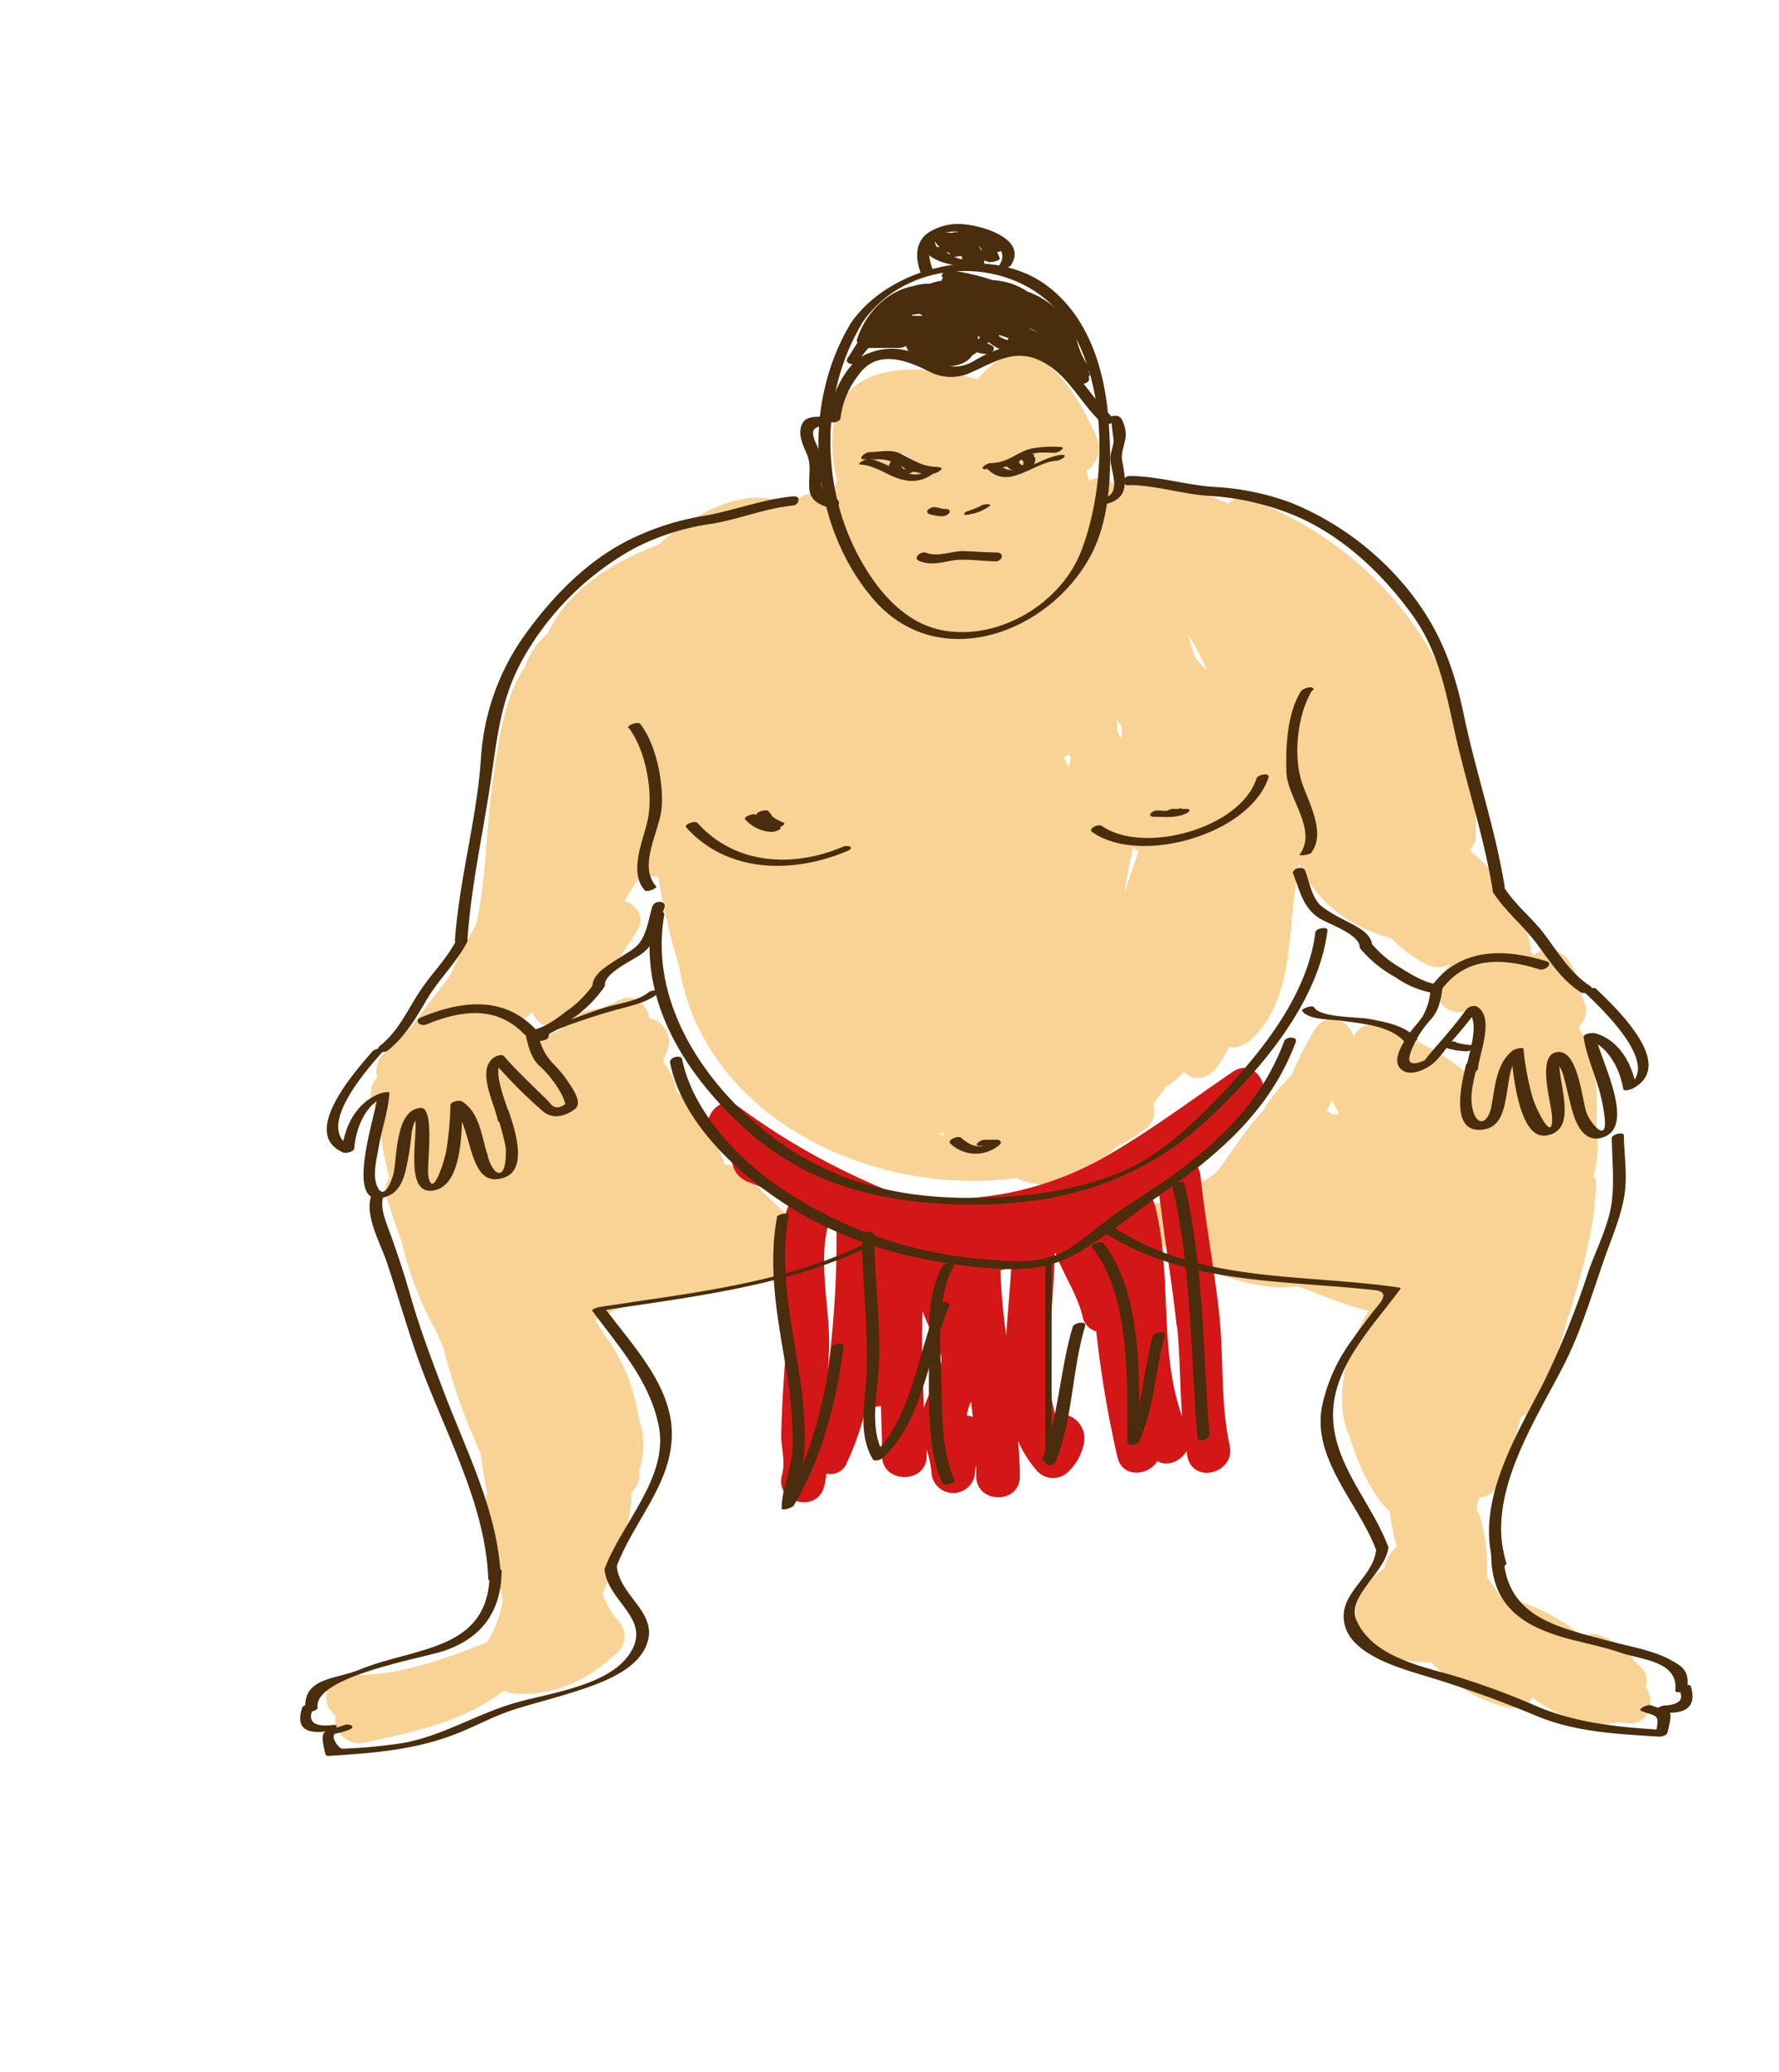 <svg id="layer1" xmlns="http://www.w3.org/2000/svg" viewBox="0 0 284.98 331.93"><defs><style>.cls-1{fill:#f9d395;}.cls-2{fill:#d31616;}.cls-3{fill:#492d0c;}</style></defs><path class="cls-1" d="M263.59,270.3a2.92,2.92,0,0,0-.93-3.38l-.56-.47a11.45,11.45,0,0,0-5.79-4.44,2.9,2.9,0,0,0-2.68.3,29.17,29.17,0,0,0-13.25-6.51c-.74-1.09-1.49-2.18-2.2-3.29a28.35,28.35,0,0,0-1.09-9.53,3.65,3.65,0,0,0-.57-1.09c.13-.67.27-1.33.43-2a3.67,3.67,0,0,0,3.35-2.46c1.32-3.43,2.39-6.93,3.36-10.46a3.23,3.23,0,0,0,1.9-1.54,55.15,55.15,0,0,0,5.57-14.39,3.3,3.3,0,0,0,.4-.89c1.89-6.59,3.92-13.27,4.14-20.18a3,3,0,0,0-.39-1.58,20.84,20.84,0,0,0,.46-8.11c.12-3.83.21-7.57-1-11.32a21.18,21.18,0,0,0-1.87-4.47,3.32,3.32,0,0,0,1.07-3.53c-.28-.77-.57-1.53-.87-2.3a10.19,10.19,0,0,0-1.89-4.95,4.07,4.07,0,0,0-5.56-.72l-.06-.08a3.42,3.42,0,0,0-.36-.4,4,4,0,0,0-.09-1.17c-1.33-6-5.08-11.22-9.7-15.17a3.42,3.42,0,0,0,1-2.35C237,109.3,223,88.7,200.15,79.92a2.72,2.72,0,0,0-3.34.79c-4.85-2.11-9.92-3.66-15.23-3.33a3.72,3.72,0,0,0-2.47,1.18c0-.08-.08-.16-.13-.24a3.27,3.27,0,0,0-4.57-1.27q-.15-.8-.36-1.62a4.34,4.34,0,0,0,1.72-5.14c-3.31-7.76-10.68-20-19.13-9.53l0,0c-12.58-3.42-25.56-2.22-23,14,.12.72.26,1.45.42,2.18a11.3,11.3,0,0,0-.44,4.55v0a3.65,3.65,0,0,0-6.76-.28,9.72,9.72,0,0,0-2.18-1c-6.1-1.91-13.62,2.11-19.24,7.07C98,90.08,90.89,94.56,87.69,101.55a10.17,10.17,0,0,0-1.9,2A14,14,0,0,0,84,107c-3.2,4.69-4.16,11.85-4.89,16.79-1.12,7.49-1.16,15.1-2.45,22.56a16.49,16.49,0,0,1-.4,1.75,83.21,83.21,0,0,0-4,7.88c-1.9,2.73-4.1,5.33-6,8a32.49,32.49,0,0,1-4.41,4.52,3.68,3.68,0,0,0-1.39,4.07c-1.35,1.4-1.52,3.89,0,5.08v.9l0,.06h0v.92a3.52,3.52,0,0,0,.51,1.91,43.64,43.64,0,0,0,1.44,7.3,3.13,3.13,0,0,0-.52,3q1.18,3.66,2.47,7.27A54.43,54.43,0,0,0,69.9,213.3c.36.85.73,1.7,1.1,2.54a97.74,97.74,0,0,0,6,17c.25,2.14.61,4.28,1.06,6.41a4.08,4.08,0,0,0-.29,1.23c-.33,5.52,1.54,10.59,2.79,15.81a18.18,18.18,0,0,1-2.53,6.8C70.72,266,63,268.74,55.45,268.3v.31c-3.6.15-4.13,4.54-1.71,6.2a3.89,3.89,0,0,0,4.43,4.42c7.34-1.61,14.84-3.08,21.16-7.38.46-.31.89-.64,1.3-1a4.11,4.11,0,0,0,1.48.42c6.65.62,12.16-2.16,16.91-6.64a3.54,3.54,0,0,0,0-5,13,13,0,0,1-2.48-4.33c2.08-5.08,4.67-10.84,4.6-16.22a3.6,3.6,0,0,0,1.31-2.65c0-.33,0-.66,0-1a12.42,12.42,0,0,0-.08-8A30.37,30.37,0,0,0,98,215.49a3.77,3.77,0,0,0-.79-1c-.58-1-1.21-2-1.88-2.9a21,21,0,0,1,4.61-2.18c9.71-3.41,20.7-.82,28.8-8.18,2.14-1.94.73-4.94-1.54-5.85-.14-.05-.26-.13-.39-.19-3-2.45-5.51-5.32-8.5-7.73a3.75,3.75,0,0,0-2.2-.87,27,27,0,0,0-7.7-11.66,10.8,10.8,0,0,0-2.19-4.83,14.85,14.85,0,0,1,.61-1.67,3.79,3.79,0,0,0-2.78-5.29c-.38-1.95-2.13-4-4.39-3.09-1.18.46-2.37,1.07-3.59,1.55a11.45,11.45,0,0,0-4.34,1.19A101.82,101.82,0,0,0,102,149.23c1.47-2.2,0-4.29-2-4.92.62-.9,1.2-1.83,1.74-2.75.39-.4.78-.81,1.14-1.25a5.61,5.61,0,0,0,2.07.12c.15,0,.29-.06.44-.09a118.22,118.22,0,0,0,3.3,14.16,1,1,0,0,1,.05.16c3.86,24.13,30.48,37.15,54.09,34.08a9.78,9.78,0,0,0,4.58,1c4.25-.24,8-2.79,11.22-5.87a39.49,39.49,0,0,0,4.69-2.87,3.73,3.73,0,0,0,1.45-4.2c.68-.88,1.35-1.78,2-2.71a2.5,2.5,0,0,0,.55-.31,19.51,19.51,0,0,0,2.35-2.05l.54.45c1.64,1.26,3.75.1,4.79-1.26a15.83,15.83,0,0,0,1.81-3.17,4.35,4.35,0,0,0,3.25-.93c5.89-4.83,6.35-13.82,7-20.82.26-2.54.64-5.1,1-7.65,3,6.56,8.44,10.19,14.87,12a22.45,22.45,0,0,0,5.69,4.21,4,4,0,0,0,3.7-.14l.07,0a7.91,7.91,0,0,0-1.91,2.53,1.62,1.62,0,0,0-.11.28.42.42,0,0,0,0,.1,2.25,2.25,0,0,0-.14.44.85.85,0,0,0,0,.17,3.5,3.5,0,0,0,3.69,4.2h.13l.37-.06a3.79,3.79,0,0,0,1-.33h0l.77-.3.48.21.43.55a27.92,27.92,0,0,0-1.24,5.94c-.2,1.28-.39,2.55-.6,3.83l-.6-.28c-4-3.35-9-5.7-13.72-7.51a3.28,3.28,0,0,0-4.08,2c-.6-2.8-4.37-4.34-6.29-1.19a52.9,52.9,0,0,0-3.72,7.36,22.51,22.51,0,0,0-4.42,5.47c-2.83,2.95-5,6.55-7.48,9.87A29.83,29.83,0,0,1,184.66,193c-4.35,1.23-2.52,7.88,1.86,6.75a14.83,14.83,0,0,1,2.91-.43,3.59,3.59,0,0,0,2.45,3.64c4.45,1.66,9.73,3.51,14.53,3.25.5,0,1-.08,1.47-.14,2.09.77,4.17,1.6,6.22,2.37a42.93,42.93,0,0,0,5.21,1.56c-3.92,5.75-5.48,14.36-3.41,19.4,0,.12.12.24.18.36l.27.9c1.21,3.69,3.15,8.56,6.28,11.51a35.59,35.59,0,0,0,1.12,5.6,5.48,5.48,0,0,0-1.95,3.48c-4,2.69-6.56,7.35-2.83,11.63,2.68,3.08,6.44,3.35,10.26,3.45,3.5,3.53,7.87,6.31,12.38,7.22a3.61,3.61,0,0,0,3.88-1.57c3.54,2.6,7.71,4.4,11.5,4.28a6.31,6.31,0,0,0,2-.37,19.57,19.57,0,0,0,2,.2C264.16,276.27,265.3,272.47,263.59,270.3ZM190.24,101.63h0a32.2,32.2,0,0,1,3.13,5.82c-.69-.7-1.36-1.44-2-2.22C191,104,190.66,102.83,190.24,101.63Zm-18.82,20.28c-.12.55-.21.8-.24.94-.27-.52-.53-1-.76-1.6a3.93,3.93,0,0,0,.85-.41l.27.52C171.5,121.54,171.47,121.72,171.42,121.91Zm8.76,20.57c.44-2.48.93-4.79,1.33-6.72,0,0,0,0,0-.07a7.49,7.49,0,0,0,.89.73q-1.16,3.12-2.16,6.32A2.5,2.5,0,0,1,180.18,142.48Zm-.49-24.14c-.26-.38-.51-.77-.74-1.19,0-.61,0-1.23,0-1.87l.69,1.08C179.68,117,179.69,117.68,179.69,118.34Zm-35-45.8A17.46,17.46,0,0,1,146,73.76a13.18,13.18,0,0,0-1.45-.83C144.61,72.8,144.64,72.67,144.66,72.54Zm69.76,105.63a2.43,2.43,0,0,0-.13.38,4.43,4.43,0,0,0-.81,0,3.63,3.63,0,0,0-1-.58q.45-.87.87-1.77C213.66,176.84,214,177.5,214.42,178.17ZM87.93,165.8c-.73.25-1.46.53-2.21.86A27.15,27.15,0,0,0,83,163.93a23.67,23.67,0,0,0,2.3-1.76c.73,1.88,3,3.19,5,2a3.51,3.51,0,0,0-.24.61C89.34,165.14,88.65,165.48,87.93,165.8Zm63,15.61.38.49-1-.1A3.94,3.94,0,0,0,150.9,181.41Zm-9.94-84a2,2,0,0,0-.12.19c-.15-.25-.3-.5-.44-.76C140.58,97,140.77,97.23,141,97.41Z"/><path class="cls-2" d="M201.7,177.21c2.29-2.86-.7-7.92-4.24-5.49-7,4.77-13.75,9.86-21.12,14a51.73,51.73,0,0,1-25.25,6.37,3.38,3.38,0,0,0-1.43.3c-1.42-.35-2.86-.65-4.32-.89l-.38-.09v0l-.16,0a3.84,3.84,0,0,0-.89,0,112,112,0,0,1-25.53-14.06c-3.7-2.64-7.11,3.4-3.55,6h0l.06,0c.81.6,1.6,1.22,2.39,1.85a3.9,3.9,0,0,0,2.4,4.08,52,52,0,0,1,6.65,3.07l.37.25a3.57,3.57,0,0,0-.64,1.19c-1.74,5.51-.26,11.35-.13,17,.11,4.4-.31,8.83-.56,13.22-.1,1.89-.17,3.79-.22,5.68-.06,2.43.75,4.27.11,6.64-1.18,4.36,5.57,6.21,6.75,1.86a11.37,11.37,0,0,0,.36-2.11,2.83,2.83,0,0,0,3.29-1.72,46.91,46.91,0,0,0,3.13-9.11,4,4,0,0,0,2.32-.05c.09,2.68.18,5.36.2,8.05,0,4.51,7.14,4.51,7.14,0v-1a18.67,18.67,0,0,1,.75,3.44,3.5,3.5,0,0,0,7,0,7,7,0,0,1,.17-.89c0,.56,0,1.12,0,1.69.06,4.51,7.06,4.51,7,0,0-1.89-.13-3.77-.28-5.64a18.13,18.13,0,0,0,3.13,4.9,3.49,3.49,0,0,0,4.95,0,8.57,8.57,0,0,0,2.5-4.75,3.9,3.9,0,0,0-4.62-4.39c-1.1-3.51-.9-7.58-.85-11,.08-5,.67-9.86.76-14.82l.14,0c1.26,3.46,3.49,6.56,4.33,10.17a3.09,3.09,0,0,0,2.18,2.34A175.86,175.86,0,0,0,179,233.43c.77,3.42,5,3,6.4.65,1.55.93,3.7.06,4.66-1.59.06.31.11.63.17.94,1,4.41,7.71,2.54,6.75-1.86-1.49-6.85-.93-14-1.67-21-.8-7.43-2.22-14.78-3-22.21a3.91,3.91,0,0,0-.41-1.33A65.2,65.2,0,0,0,201.7,177.21Zm-23.19,19a3.55,3.55,0,0,0-3,1.3c0-.16-.09-.31-.13-.47s0,0,0,0c1-.44,2-.91,3-1.39C178.41,195.83,178.46,196,178.51,196.24ZM132.63,219.4c.05-.93.11-1.87.16-2.8.33-6.51-1.92-14.48,0-20.73.4.21.8.4,1.2.6,0,0,0,.08,0,.12A156.58,156.58,0,0,1,132.63,219.4ZM148,225.5c-.2-5.13-.42-10.32-.21-15.48.81,2.39,2.15,4.53,2.92,7C151.3,219,148.92,222.72,148,225.5Zm6.87,1.26a7.83,7.83,0,0,1,.68-2.19c.1.81.19,1.62.28,2.44A4,4,0,0,0,154.82,226.76Zm5.43-23.25c.57-.15,1.13-.32,1.69-.5-.18,3.47-.58,7.23-.8,11C160.72,210.53,160.37,207,160.25,203.51Zm28.25,8.93c.52,4.84.44,9.7.83,14.53-3.85-10.59-1.52-23-4.38-33.91a3.69,3.69,0,0,0-.35-.86c.36-.21.72-.42,1.07-.64C186.54,198.53,187.75,205.45,188.5,212.44Z"/><path class="cls-3" d="M156.09,42.8c.35,0,1.61-.13,1.58-.68a2.44,2.44,0,0,0,0-.39l.71.24c.27.09,1.94-.15,1.75-.65a8.5,8.5,0,0,0-.4-.92c.6-.1,1.3-.45,1.19-.69s-.28-.59-.41-.85c0,0,.09-.07,0-.08l-.08,0a2.43,2.43,0,0,0-2.29-1.6,4.11,4.11,0,0,0-1.06.23,9.13,9.13,0,0,0-2-1c-.31-.11-2.11.34-1.7.73l.08.07a2.37,2.37,0,0,0-1,.11,14.22,14.22,0,0,0-1.58-.13c-.23,0-1.78.21-1.59.68l.06.1-.28,0c-.34,0-1.38.19-1.38.68C147.72,42.09,153.57,42.75,156.09,42.8Zm-1.75-1.25a4.14,4.14,0,0,1-1.46-.4,8.24,8.24,0,0,0,.85-.11l.34.05C154.11,41.35,154.08,41.53,154.34,41.55Zm-2.1-.91-.16.1-.49-.3h.19Zm3.39,1.16a.07.07,0,0,1,0,.05h-.07Zm-5.79-3a4.47,4.47,0,0,0,.66.77h-.41a2.51,2.51,0,0,1-.35-.78Zm6.95.71.09,0a6,6,0,0,1,.46.66l-.2-.1A4.48,4.48,0,0,0,156.79,39.49Z"/><path class="cls-3" d="M174.42,60.36a.52.52,0,0,0,.1-.59c0-.1-.08-.19-.11-.29a.58.58,0,0,0,0-.69c-.39-.61-.74-1.2-1.05-1.79a17.25,17.25,0,0,1-1.28-4.45c0-.34-.36-.48-.72-.49a13.58,13.58,0,0,0-6.64-5.31l-.06,0a11.11,11.11,0,0,0-5.63-1.87,39.11,39.11,0,0,0-6.84-1.59c-.57-.08-1.82.67-1.13,1.25a.59.59,0,0,0-.21.42,9.34,9.34,0,0,0-1.92.5,7.3,7.3,0,0,0-2.54.35c-4.35.82-7.7,4.33-9.09,8.51a.6.6,0,0,0,.06.57c-.44.71-.89,1.42-1.35,2.14l-.2.28h0l0,0c-.67,1,1.1,1.39,1.63.62a21.72,21.72,0,0,1,1.68-2.19h0l4.89,0a2.18,2.18,0,0,0,1.11-.31c1.19,3.42,8.39,4.45,10.46,1.73l.15-.22c.26-.15.51-.32.75-.49a8.84,8.84,0,0,0,1.43.27c.78.09,1.94-.88.87-1.41l-.62-.31.17-.18c2,1.5,4.32,2.36,6.67,1l1.32.73a1.4,1.4,0,0,0,1.28-.1l.36.15,4.63,4.63c.61.6,2.35.08,1.77-.88ZM147.3,50.27l.53.32h-1.52l-.31-.07.25-.12C146.61,50.37,147,50.33,147.3,50.27Zm17.58,2.37.1,0h0l.22.07h0c.38.19.76.35,1.15.51a11.18,11.18,0,0,1-1.57-.63Zm-9.08-7.06,0,0h.05Zm4.28,8.09c.5.16,1,.34,1.49.53a1.4,1.4,0,0,0-.16.29,4.91,4.91,0,0,1-1.41-.66Zm-3.41.6a2.76,2.76,0,0,0-.06-.4L157,54a3.59,3.59,0,0,1-.25.33Z"/><path class="cls-3" d="M136.19,51.94c-7.93,13.31-6.47,31.92,3.51,43.82,10.37,12.36,28.27,5.83,35-6.72,3.48-6.46,3.42-15.2,2.83-22.3-.67-8-3.4-16.45-10.21-21.26-9.3-6.55-25-2.75-31.15,6.46-.49.74,1.45.56,1.8,0,7.38-11.14,25-11.38,32.65-.62,6.93,9.79,6.73,26,2.65,36.79-3.22,8.53-13.12,14.45-22,12.92C144.61,99.92,140,94,137.13,88.32c-5.66-11.16-5.56-25.57.86-36.34C138.45,51.2,136.51,51.4,136.19,51.94Z"/><path class="cls-3" d="M134.65,66.88a14,14,0,0,1,2.79-6.69c3.09-4.48,8-2.37,11.64-.56a7.42,7.42,0,0,0,6.1.2c4.62-2,8-4.62,13.08-1.1,3.23,2.23,5.15,6.12,8,8.79.65.6,2.32-.36,1.49-1.13-3.4-3.16-5.73-8.38-10.28-10.16-4.33-1.69-7.62-.65-11.49,1.61-3.69,2.15-6.58-.12-10-1.47a9.77,9.77,0,0,0-6.78.21c-3.65,1.18-6.16,7-6.5,10.44-.1,1,1.87.76,2-.14Z"/><path class="cls-3" d="M149.46,43.31c-.62-1.65-1.13-3.71.21-5.15,1.17-1.24,3.35-1.12,4.88-.94,2.15.25,7.56,2.08,5.59,5.16-.52.81,1.44.68,1.81.1,2.69-4.2-4.54-6.28-7.38-6.53a8.73,8.73,0,0,0-6.09,1.49c-2,1.61-1.78,4.18-.95,6.39.28.74,2.2.18,1.93-.52Z"/><path class="cls-3" d="M149.67,81.23a1.84,1.84,0,0,0-.56.14c-.21.09-.71.39-.57.7s.53.36.82.43a7,7,0,0,0,1.45.2,1.49,1.49,0,0,0,1.27-.54c.25-.39-.21-.61-.54-.62a4.16,4.16,0,0,1-.79-.09l-.4-.1-.15,0c.1,0,.12,0,.07,0l.2.23h0l-.58.69-.46.13c.37,0,1-.26,1.09-.68s-.57-.48-.85-.46Z"/><path class="cls-3" d="M155.72,82.33a7.86,7.86,0,0,0,2.81-1.26c.33-.29-.29-.31-.45-.3a2.3,2.3,0,0,0-1.29.46c-.12.1.12-.07-.07,0,.1-.06-.19.09-.22.1-.19.09-.35.15-.58.24s-.57.21-.86.3c-.08,0-.87.36-.58.54s.93,0,1.24-.12Z"/><path class="cls-3" d="M157.91,75.14a10.25,10.25,0,0,0,4.58-.86c.79-.4,1.54-.86,2.3-1.31,1.16-.68,2.86-.43,4.15-.43.62,0,2.09-.94.79-.94a18.72,18.72,0,0,0-4.43.24c-2.46.58-3.78,2.33-6.6,2.35-.62,0-2.08,1-.79,1Z"/><path class="cls-3" d="M158.05,75c3.47,3.74,7.49-1,11.21-1.19.61,0,2.09-1,.8-.93-3.25.19-7.53,4.29-10.2,1.41-.39-.42-2.22.26-1.81.71Z"/><path class="cls-3" d="M163.21,73.91a.66.66,0,0,0-.3-.2,1.81,1.81,0,0,0-1.74.56c-.18.28.46.78.67.9a2.78,2.78,0,0,0,1.53.28c1.21-.09,2.6-.7,2.47-2.1a.25.25,0,0,0-.18-.14c-.06,0,0-.26,0-.29,0-.4-1.94-.09-1.93.52,0,.3.08.5.39.57l-.18-.14a1.06,1.06,0,0,1-.12.74c-.21.3.1,0,.35,0a1.16,1.16,0,0,1-.55-.15,1.28,1.28,0,0,1-.26-.2.75.75,0,0,1-.14-.17c-.06-.09-.05-.19-.1-.12l-1.74.56c-.14,0,0,0,.06.08.39.39,2.18-.32,1.81-.68Z"/><path class="cls-3" d="M150.3,74.81c-2.48,0-4-1.09-6.09-2.15-1.48-.74-3.35-.23-4.94-.23-.62,0-2.09,1.16-.79,1.16h2.62a7.23,7.23,0,0,1,3.67,1.35,8.88,8.88,0,0,0,4.74.92c.62,0,2.09-1,.79-1Z"/><path class="cls-3" d="M148.37,75.31c-2.09,2.25-6.73-1.64-9.21-1.79-.5,0-2.24.86-1.22.92,2.48.15,4.49,2,6.89,2.46a5.46,5.46,0,0,0,5.31-1.65c.49-.53-1.41-.33-1.77.06Z"/><path class="cls-3" d="M146.79,74.82c.11-.11,0,0,0,0l-.66.28h0L145.12,75c0-.08,0-.07,0,0l-.12.19s-.18.13-.08.08.37-.09.15,0c.09,0,.13,0,0,0a1,1,0,0,1-.75-1.14l-.86.51c.6-.14,1.07-.39,1.08-1,0-.39-1.92-.1-1.93.52a.25.25,0,0,1,0,.19l.78-.4-.1,0c-.19,0-.84.24-.86.5-.11,1.17.71,1.72,1.81,1.7a4.22,4.22,0,0,0,1.91-.51,2.66,2.66,0,0,0,.63-.47c.08-.09.41-.48.31-.63-.19-.31-.77-.17-1.06-.09a2,2,0,0,0-1,.54c-.33.32.28.39.47.38a2,2,0,0,0,1.29-.48Z"/><path class="cls-3" d="M147.22,89.86c1.67.68,3.24.36,5,0,2.24-.47,4.95.06,7.26.07,1.11,0,1.48-1.42.17-1.42-1.78,0-3.56-.18-5.34-.22-2,0-4.05,1-5.94.27-.82-.33-2.25.84-1.11,1.31Z"/><path class="cls-3" d="M178.07,67.7c-.07,0,.34,2.84.33,2.94-.09,1-.53,1.84-.53,2.81,0,1.84,1.88,5.66-1,6.3-1.18.27-.9,1.23.26,1,3.9-.88,3.17-3.93,2.62-7-.21-1.22.48-2.7.59-3.93a5.25,5.25,0,0,0-.63-2.59c-.55-1.15-2.14-.43-2.88,0-1.14.64.57.92,1.19.57Z"/><path class="cls-3" d="M132.26,66.68c-1.23.19-3-.2-3.72,1.16-.91,1.7.2,3.61.83,5.23s.07,3.64.3,5.45,1.91,2.51,3.47,2.87c1,.23,1.92-1.17.65-1.46-3.3-.76-1.92-4-2.18-6.37a11.41,11.41,0,0,0-1-2.74c-.74-1.9-.42-2.36,1.49-2.67,1.08-.17,1.46-1.68.16-1.47Z"/><path class="cls-3" d="M104.49,146.75c-2.44,13.6,5.55,25.83,15.34,34.5,10.58,9.38,23.63,11.92,37.52,11.71,13.54-.21,25.76-4.12,35.7-13.25,8.41-7.72,18.13-18.84,19.6-30.62.09-.75-1.85-.38-1.93.25-1.36,10.9-9.94,20.83-17.39,28.32-3.61,3.64-7.69,7.24-12.36,9.47-8,3.82-17.67,4.86-26.42,4.77-13.6-.12-24.88-3.9-34.83-13.12-8.84-8.19-15.52-19.93-13.3-32.28.13-.72-1.82-.39-1.93.25Z"/><path class="cls-3" d="M139.27,198.9c-13.41,6.77-28.61,8.22-43.25,10.49-.09,0-1.33.36-1.15.6,4.27,5.76,9.2,11.2,10.65,18.43,1.67,8.31-6,15.62-8.66,22.93-.12.33,1.72.13,1.9-.35,2.74-7.36,9.08-13.49,8.86-21.67-.21-7.64-6.55-14.09-10.82-19.86l-1.15.6c15.16-2.35,30.85-3.94,44.73-10.95,1.14-.57-.67-.45-1.11-.22Z"/><path class="cls-3" d="M96.84,251.44c.53,5.28,7.76,7.93,4,13.54-3.43,5.15-13,6.26-18.47,7.87-6.09,1.79-11.4,5.2-17.71,6.37a81.94,81.94,0,0,1-9.78.93c-.66.05-2.17-2.26-1-2.45a10.4,10.4,0,0,0,2-.57c1.27-.48.1-1.08-.75-.76-3.28,1.25-4.07.22-3,4.67.08.32.6.27.83.25,6.8-.44,13.28-.93,19.7-3.36,3.41-1.29,6.49-3.07,10-4.15,3.21-1,6.48-1.81,9.68-2.85,3.72-1.21,9.39-3.17,11.12-7.14,2.33-5.35-4.17-7.92-4.66-12.87-.06-.61-2-.2-1.94.52Z"/><path class="cls-3" d="M78.43,252.09c-.08,12.54-12.07,11.74-20.9,15.42-3.76,1.56-9.17,1.2-8.59,6.5l1.74-.69-.56-.24c-.44-.2-1.58,0-1.74.57-1.16,3.81,1.36,4.12,4.55,3.65.87-.13,1.64-1.13.3-.93-3.13.34-4.1-.66-2.93-3l-1.74.57.56.25c.41.18,1.82-.07,1.75-.69-.53-4.91,16.56-7.81,20.19-9,6.21-2.09,9.26-6.44,9.3-12.89,0-.5-1.93-.17-1.93.51Z"/><path class="cls-3" d="M176.68,197.33c13.07,8.49,28.69,7.71,43.57,9.36,2.77.31.56,2.31-.4,3.57q-1.78,2.31-3.47,4.69a27.18,27.18,0,0,0-4.59,10.3c-1.7,8.47,5.9,15.65,8.67,23.1.16.44,2.06-.16,1.93-.52-2.72-7.31-9.07-13.47-8.84-21.59.2-7.6,6.56-14,10.8-19.77.08-.11-.09-.18-.16-.19-15.56-2.28-31.9-.64-45.69-9.6-.45-.3-2.07.49-1.82.65Z"/><path class="cls-3" d="M220.46,248.22c-.46,4.61-6.11,7-5.1,11.87,1,5.12,9.3,7.28,13.35,8.52,6.07,1.86,11.65,3.88,17.49,6.31,6.22,2.6,12.94,2.87,19.58,3.3.39,0,1.23-.19,1.34-.65,1-4.26.59-3.14-2.62-4.36-.56-.22-2.33.61-1.54.91,2.51.95,3,.4,2.23,3.7l1.35-.66c-7.06-.46-13.62-1-20.22-3.74a118.21,118.21,0,0,0-13.77-5.06c-5.34-1.5-12.81-3.16-15.26-8.79-1.65-3.78,4.71-7.75,5.1-11.61.07-.75-1.87-.37-1.93.26Z"/><path class="cls-3" d="M238.88,249c0,7.66,4.31,11.17,11.31,13.25,3.12.92,6.33,1.45,9.41,2.52,3.25,1.13,9.27,1.32,8.77,6-.06.57,1.06.3,1.32.19l.56-.25-1.33-.07q1.38,2.32-2.16,2.59c-.53-.08-2.26.79-1.21,1,3.32.5,6.54,0,5.31-4.06-.14-.43-1.08-.18-1.33-.07l-.56.25,1.32.19c.29-2.7-.4-3.41-2.9-4.73-2.72-1.45-6.53-2.08-9.51-2.88-8.52-2.29-17-3.86-17.07-14.43,0-.5-1.94-.16-1.93.52Z"/><path class="cls-3" d="M107.35,170.27c1.82,9.09,9.86,16.81,17.23,21.83,10.19,6.94,21.74,10.06,33.81,11.05,5.29.44,9.75.21,14.38-2.51,4.88-2.87,9.47-6.77,14.14-10,9-6.22,16.74-13.21,20.65-23.67.37-1-1.56-.91-1.84-.17-3.44,9.24-9.88,15.68-17.72,21.39-3.49,2.54-7.26,4.67-10.68,7.29-1.93,1.48-3.78,3-5.81,4.39-4.29,2.87-9.47,2.23-14.32,1.83A67.66,67.66,0,0,1,126.09,191c-7.19-4.53-15.09-12.71-16.81-21.28-.17-.84-2.11-.34-1.93.51Z"/><path class="cls-3" d="M109.93,132.56c6.62,7.4,17.25,7.43,25.85,3.75,1.25-.53.09-1-.73-.66-8,3.41-17.3,2.91-23.32-3.81-.4-.45-2.23.23-1.8.72Z"/><path class="cls-3" d="M175,133.33c7.68,5.37,25.25.34,28.21-8.8.24-.76-1.71-.51-1.94.21-2.59,8-18.13,12.22-24.75,7.59-.58-.41-2.34.42-1.52,1Z"/><path class="cls-3" d="M119.38,131.29a6.16,6.16,0,0,0,4.29,2c.24,0,1.73-.36,1.3-.83-.72-.77-1.17-1.74-1.89-2.52-.33-.35-2.11.16-1.87.61.63,1.18,1.57,1.5,2.71,2.06.48.23,2.26-.5,1.56-.84-1-.47-1.8-.73-2.34-1.73l-1.87.61c.72.77,1.18,1.75,1.9,2.52l1.3-.82a5.05,5.05,0,0,1-3.28-1.78c-.41-.41-2.22.3-1.81.71Z"/><path class="cls-3" d="M184.84,130.86c1.76,0,3.53.23,5.17-.54.55-.26.87-.73,0-.73H188.1a1.52,1.52,0,0,0-1.27.47c-.25.38.21.53.53.53h1.89c0-1,0-.82,0-1.15a8.22,8.22,0,0,1-3.66.4,1.51,1.51,0,0,0-1.27.48c-.26.38.21.54.53.54Z"/><path class="cls-3" d="M86,165.94c0,.16-.07.33-.1.5l1.11-.6-.17,0,.82.2c-.14-1,10-4,10.84-4.21,2.38-.66,5-1.13,7-2.71.83-.66-1.11-.53-1.52-.2-1.76,1.41-4.32,1.74-6.46,2.32-1.86.52-3.69,1.2-5.5,1.9-1.08.42-6.49,1.75-6.26,3.41,0,.29.65.23.82.2l.16,0c.3-.06,1-.21,1.12-.6,0-.17.06-.33.1-.5.12-.62-1.81-.29-1.92.29Z"/><path class="cls-3" d="M59.4,191.78c-.92,3.13,1.55,7.44,2.52,10.31,1.78,5.29,3.27,10.65,5.16,15.91,4,11.1,10.69,22.87,11.13,34.83,0,1,2,.68,2-.16-.39-10.36-5.55-20.31-9.18-29.86-2-5.27-4-10.59-5.51-16-.82-2.93-1.82-5.81-2.82-8.68-.67-1.93-1.92-4.41-1.3-6.49.26-.89-1.72-.66-2,.16Z"/><path class="cls-3" d="M127.06,79.52c-4.91.44-9.72,2.38-14.63,3.18A42.06,42.06,0,0,0,101.81,86c-7.13,3.24-13,9.15-17.52,15.42a37.91,37.91,0,0,0-7.24,20c-.65,9.8-3.47,19.34-4.17,29.16-.07,1,1.9.8,2-.12.6-8.41,2.41-16.59,3.67-24.9,1.1-7.27,1.56-13.42,5.21-20a46,46,0,0,1,17.72-17.65,38.73,38.73,0,0,1,12.55-4c4.29-.7,8.68-2.52,12.91-2.9,1.12-.09,1.47-1.61.15-1.49Z"/><path class="cls-3" d="M59.74,168.35C57,171.51,47.89,181.62,55,184.64c.4.17,1.71-.12,1.75-.65.23-3.15,1.79-7.24,5.06-8.36H60.48c-.16,2.39-5.25,17.19.45,16.31,2.42-.37,3.35-1.92,4-4.19a45.94,45.94,0,0,0,1-6.17,7.72,7.72,0,0,1,.41-1.64,9.61,9.61,0,0,1,1-1.73c-.81.08-1.09.4-.84.95.54,2.63-2,12.92,3.34,11.47,4.42-1.18,4.16-10.53,4.21-14.09l-1.87.59c3.43,2.24,2.61,12.06,7.27,11.78,5.63-.34,3.1-7.77,2-11-.17-.5-2.08.07-1.93.52A37.06,37.06,0,0,1,81,183.75c.08.41.22,5.4-1.68,3.86a5.68,5.68,0,0,1-1.2-2.52c-1-3-1.22-6.77-4.09-8.63-.38-.26-1.86,0-1.87.59a51.77,51.77,0,0,1-.68,7.36c-.18,1.13-2.19,8.05-2.87,3.92-.27-1.59,1.12-11-1.22-10.83-4.09.25-3.74,7.92-4.37,10.57-.29,1.21-1.58,4.48-2.64,1.88-.74-1.84,0-4.38.29-6.23.49-2.86,1.52-5.7,1.71-8.6,0-.37-1.2,0-1.31,0-3.94,1.35-6,5.39-6.3,9.39l1.75-.66c-6.57-2.8,2.53-12.84,5-15.61.44-.5-1.43-.26-1.76.11Z"/><path class="cls-3" d="M73,150.81c-1.47,2.82-3.64,4.92-5.41,7.5-2.19,3.17-3.61,6.78-6.72,9.23-1,.82.56,1.3,1.25.76,2.84-2.25,4.56-5.31,6.38-8.38s4.59-5.63,6.33-9c.48-.92-1.48-.82-1.83-.15Z"/><path class="cls-3" d="M104.53,145.09c-.6,2-.81,4.1-2,5.85-.74,1.08-2.3,1.83-3.36,2.54-1.45,1-4,2.28-4.26,4.22-.15,1,1.82.75,2-.14.29-1.88,4.47-3.72,5.88-4.75,2.54-1.86,2.81-4.65,3.65-7.48.32-1.09-1.6-1.09-1.85-.24Z"/><path class="cls-3" d="M102.38,116.28l.1-.11-1.83.34c2.88,3.7,4.08,10.7,3.06,15.07-.76,3.25-3,8.17-.42,11.07.32.35,2.1-.34,1.82-.65-3-3.37.6-8.86.89-12.65.31-3.94-.87-10.08-3.42-13.36-.31-.39-1.58,0-1.84.34l-.1.11c-.38.44,1.45.18,1.74-.16Z"/><path class="cls-3" d="M84.26,166.05c.45,1.86.84,3.54,2.3,4.84A17.2,17.2,0,0,1,89.79,175a6.87,6.87,0,0,1,.76,1.89c-1,.72-1.8.68-2.41-.12a15.71,15.71,0,0,0-1.21-1.24c-2.1-2.08-4.26-4.07-6.19-6.32-.36-.41-1.34,0-1.67.24-2.79,2.07.2,7.46.68,10.05.11.6,2,.13,1.93-.52-.38-2-3.2-7.71-1.08-9.28l-1.67.24a78,78,0,0,0,8,8.06c1.62,1.41,3.65.82,5.17-.32,1.33-1-.51-3.46-1.09-4.37a18.72,18.72,0,0,0-2.3-2.8,9.19,9.19,0,0,1-2.51-4.94c-.15-.61-2.08-.11-1.93.52Z"/><path class="cls-3" d="M68.3,164.12c5.4-2.24,11.18-3.11,15.63,1.53.6.63,2.43-.16,1.77-.85-5.14-5.36-12-4.42-18.26-1.81-1.22.51-.13,1.54.86,1.13Z"/><path class="cls-3" d="M85.41,166.48c2.24-.39,4.29-1.86,6.09-3.17a19.58,19.58,0,0,0,5.3-5.2c.57-.94-1.4-1-1.86-.25a17.13,17.13,0,0,1-4.29,4.2c-1.61,1.25-3.55,2.69-5.61,3-1.24.22-.83,1.59.37,1.38Z"/><path class="cls-3" d="M180.82,77.71c4.2,0,8.59,1.46,12.87,1.73a42.46,42.46,0,0,1,13.34,3c7.65,3.1,14.11,9.14,18.94,15.7,4.59,6.21,5.59,12.64,7.25,19.91,1.87,8.2,4.53,16.15,5.88,24.48.15,1,2.08.45,1.93-.52-1.5-9.27-4.58-18.13-6.5-27.3-1.7-8.16-4.09-14.41-9.53-20.93a46.88,46.88,0,0,0-18.19-13.24A41.56,41.56,0,0,0,194.34,78c-4.49-.33-8.9-1.74-13.37-1.74-1.13,0-1.46,1.49-.15,1.49Z"/><path class="cls-3" d="M253.93,159.07c2.47,2.37,12.55,11.77,6.6,15l1.53-.1c-.64-3.67-2.83-7.48-6.63-8.46-.33-.09-1.84.09-1.75.65.44,2.83,1.66,5.58,2.45,8.32a26.39,26.39,0,0,1,.94,4.81c.35,3.84-2.23.73-2.89-.94-.76-1.9-1.36-10.72-5-9.75-2.91.78-.73,8-.58,10,.39,5.12-2.57-1-3.09-2.76a44.32,44.32,0,0,1-1.46-7.75c0-.49-1.53.06-1.71.2-2.74,2.15-2.83,5.92-3.46,9.1-.5,2.51-2.27,3.33-3,.21-.53-2.34.33-5.06.87-7.34.12-.49-1.78-.2-1.91.32-.72,3-2.73,11.3,2.92,10.35,5-.84,2.53-9.76,6-12.53l-1.71.21c.29,2.81,1.17,14.06,5.68,13.3,5.5-.92,1.38-9.22,2.13-12.79l-1.06.4a9.19,9.19,0,0,1,1.22,1.69,6.06,6.06,0,0,1,.55,1.6c.56,2,.92,4.06,1.59,6.05s2,4,4.27,3.45c6.12-1.49-.32-12.95-.91-16.68l-1.75.65c3.67,1,5.66,4.71,6.27,8.2.07.44,1.34,0,1.53-.1,7.06-3.79-2.69-12.87-5.92-16-.39-.37-2.16.35-1.81.68Z"/><path class="cls-3" d="M239.2,143c2,3.08,4.77,5.23,6.93,8.12s4,5.87,7.1,7.86c.63.41,2.38-.48,1.51-1-3.17-2.07-5.11-5.33-7.32-8.29-2-2.67-4.61-4.61-6.44-7.46-.42-.66-2.28,0-1.78.81Z"/><path class="cls-3" d="M207.16,140c1.08,2.7,1.55,5.39,4.14,7.08,1.6,1,6,2.39,6.51,4.44.22.92,2.15.4,1.93-.52-.45-1.87-3.18-2.93-4.67-3.75a22.31,22.31,0,0,1-3.3-2c-1.61-1.29-2-3.92-2.68-5.74-.35-.89-2.27-.34-1.93.52Z"/><path class="cls-3" d="M210.39,110.32l-.11-.1c-.34-.34-1.64.15-1.86.5-2.24,3.48-2.49,9-2.35,13,.13,4.11,5.09,9.25,2.1,13.21-.12.16,1.56.11,1.9-.34,2.32-3.07-.31-7.82-1.42-10.92-1.56-4.34-.89-11.31,1.68-15.29l-1.87.5.11.1c.36.35,2.1-.38,1.82-.65Z"/><path class="cls-3" d="M229.15,158.57a10,10,0,0,1-1.28,4.3c-.76,1.12-1.76,2.07-2.49,3.25s-2.26,3.53-1.2,4.9c1.28,1.66,3.91.47,5.16-.47s2.36-2.74,3.45-4c1.37-1.57,2.7-3.18,3.91-4.88l-1.67.45c2.34,1.4,0,7.28-.2,9.39-.07.72,1.87.33,1.92-.27.24-2.56,2.73-8.27-.17-10a1.62,1.62,0,0,0-1.67.45c-1.38,1.94-2.93,3.75-4.49,5.55-.76.87-1.51,1.73-2.21,2.64q-2.85,1.19-2.39-.69a6.68,6.68,0,0,1,.53-1.52,15.75,15.75,0,0,1,2.84-4.33c1.33-1.47,1.59-3.12,1.88-5,.1-.69-1.83-.34-1.92.27Z"/><path class="cls-3" d="M247.75,154c-6.52-2-13.47-2.26-18.09,3.54-.77,1,1.07,1.24,1.61.56,4-5,9.81-4.54,15.36-2.8.83.26,2.28-.93,1.12-1.3Z"/><path class="cls-3" d="M230.44,157.71c-2.13-.19-4.18-1.48-5.95-2.58a17.17,17.17,0,0,1-4.8-4c-.55-.73-2.38,0-1.77.86a19.68,19.68,0,0,0,5.59,4.55,15,15,0,0,0,6.27,2.58c1,.08,2-1.34.66-1.45Z"/><path class="cls-3" d="M208.56,161.9c.88,1.51,4.77,1.41,6.22,1.61,3.28.47,8.05.76,10.32,3.52.37.45,2.05-.37,1.94-.52-1.86-2.26-5.18-2.8-7.9-3.3-1.67-.3-7.68-.17-8.64-1.83-.27-.46-2.08.27-1.94.52Z"/><path class="cls-3" d="M232.73,166.84a2.18,2.18,0,0,0-1.06.28c-.16.1-.43.26-.38.5s1,.45,1.3.51a11.06,11.06,0,0,0,2.22.28,1.7,1.7,0,0,0,1.28-.51c.28-.36-.24-.48-.5-.49a8.66,8.66,0,0,1-1.53-.2l-.65-.14-.23-.07c-.19-.07,0-.06,0,.1-.13.16-.25.33-.38.5h0l-.73.24H232a1.71,1.71,0,0,0,1.28-.51c.27-.35-.24-.5-.51-.49Z"/><path class="cls-3" d="M258.19,182.43c.06,3.39.42,6.75,0,10.14-.45,3.63-2.5,7.6-3.71,11.05a138.09,138.09,0,0,1-7.35,18.15c-4.42,8.56-10.92,19.16-7.77,29.11.21.65,2.13.1,1.94-.52-3.45-10.88,4.72-22.77,9.4-32.05,2.68-5.34,4.37-11.14,6.35-16.77,1.21-3.44,2.79-7,3.25-10.67.36-2.93-.13-6-.18-9,0-.57-1.95-.2-1.93.52Z"/><path class="cls-3" d="M152.16,183.12a5.86,5.86,0,0,0,8,.25c.41-.37,0-.78-.4-.78h-2c-.71,0-2.06,1-.76,1h.32c.71,0,2.06-1,.75-1h-.31c-.71,0-2.06,1-.76,1h2c-.14,0-.27-.33-.4-.56-1.43,1.3-3.39.41-4.6-.73-.49-.46-2.31.34-1.8.82Z"/><path class="cls-3" d="M124.47,195c-1.48,8.11.07,16.06,1.42,24.06A70.36,70.36,0,0,1,127,231.63c-.05,3.45-1.78,6.66-1.78,10,0,.51,1.75-.12,1.92-.42,4.54-7.64,6.94-16.9,8-25.67.07-.55-1.85-.17-1.91.32-1.08,8.77-3.48,18-8,25.67l1.92-.42c0-2.72,1.53-5.58,1.69-8.4a60.85,60.85,0,0,0-.8-12.57c-1.27-8.51-3.27-16.82-1.7-25.46.09-.52-1.82-.18-1.91.32Z"/><path class="cls-3" d="M138.09,198.09c.06,7.11.94,14.2.77,21.31-.12,4.68-1.62,10,.92,14.31.32.55,1.35.14,1.68-.17,6.47-6.16,7.24-16.36,10.55-24.23.41-1-1.53-.87-1.83-.16-3.27,7.78-4,17.86-10.31,23.91l1.68-.17c-2.51-4.25-.83-10.25-.71-14.92.16-6.68-.74-13.38-.81-20.06,0-.95-1.95-.6-1.94.18Z"/><path class="cls-3" d="M151,202.81c-2.66,4.57-2.18,11.25-2.19,16.34,0,5.76-.27,13,2.12,18.42.28.64,2.17,0,1.93-.52-2.12-4.77-1.94-11-2.08-16.07-.15-5.33-.82-13.3,2-18.16.44-.76-1.49-.52-1.79,0Z"/><path class="cls-3" d="M167.45,202.11V234.2c0,.86,1.4.55,1.64,0,2.81-7,2.6-14.62,4.75-21.82.24-.79-1.78-.53-2,.2-2.12,7.09-2.24,14.58-5,21.5l1.62,0V201.91c0-.9-1-.53-1,.2Z"/><path class="cls-3" d="M175.07,200c6.05,7.82,5.5,21.63,5.54,31,0,.84,1.63.49,1.87-.06,2.4-5.4,2.61-11.34,4.08-17,.2-.78-1.76-.5-1.94.21-1.44,5.54-1.61,11.41-4,16.69l1.88-.05c0-9.68.54-23.52-5.7-31.58-.44-.57-2.3.12-1.78.79Z"/><path class="cls-3" d="M189.7,190v0l-1.87.22c3.12,13.18,2.86,26.73,4,40.14.06.68,2,.26,1.93-.52-1.13-13.41-.88-27-4-40.13-.17-.71-1.64-.2-1.87.22l0,0c-.47.84,1.48.66,1.81.08Z"/></svg>